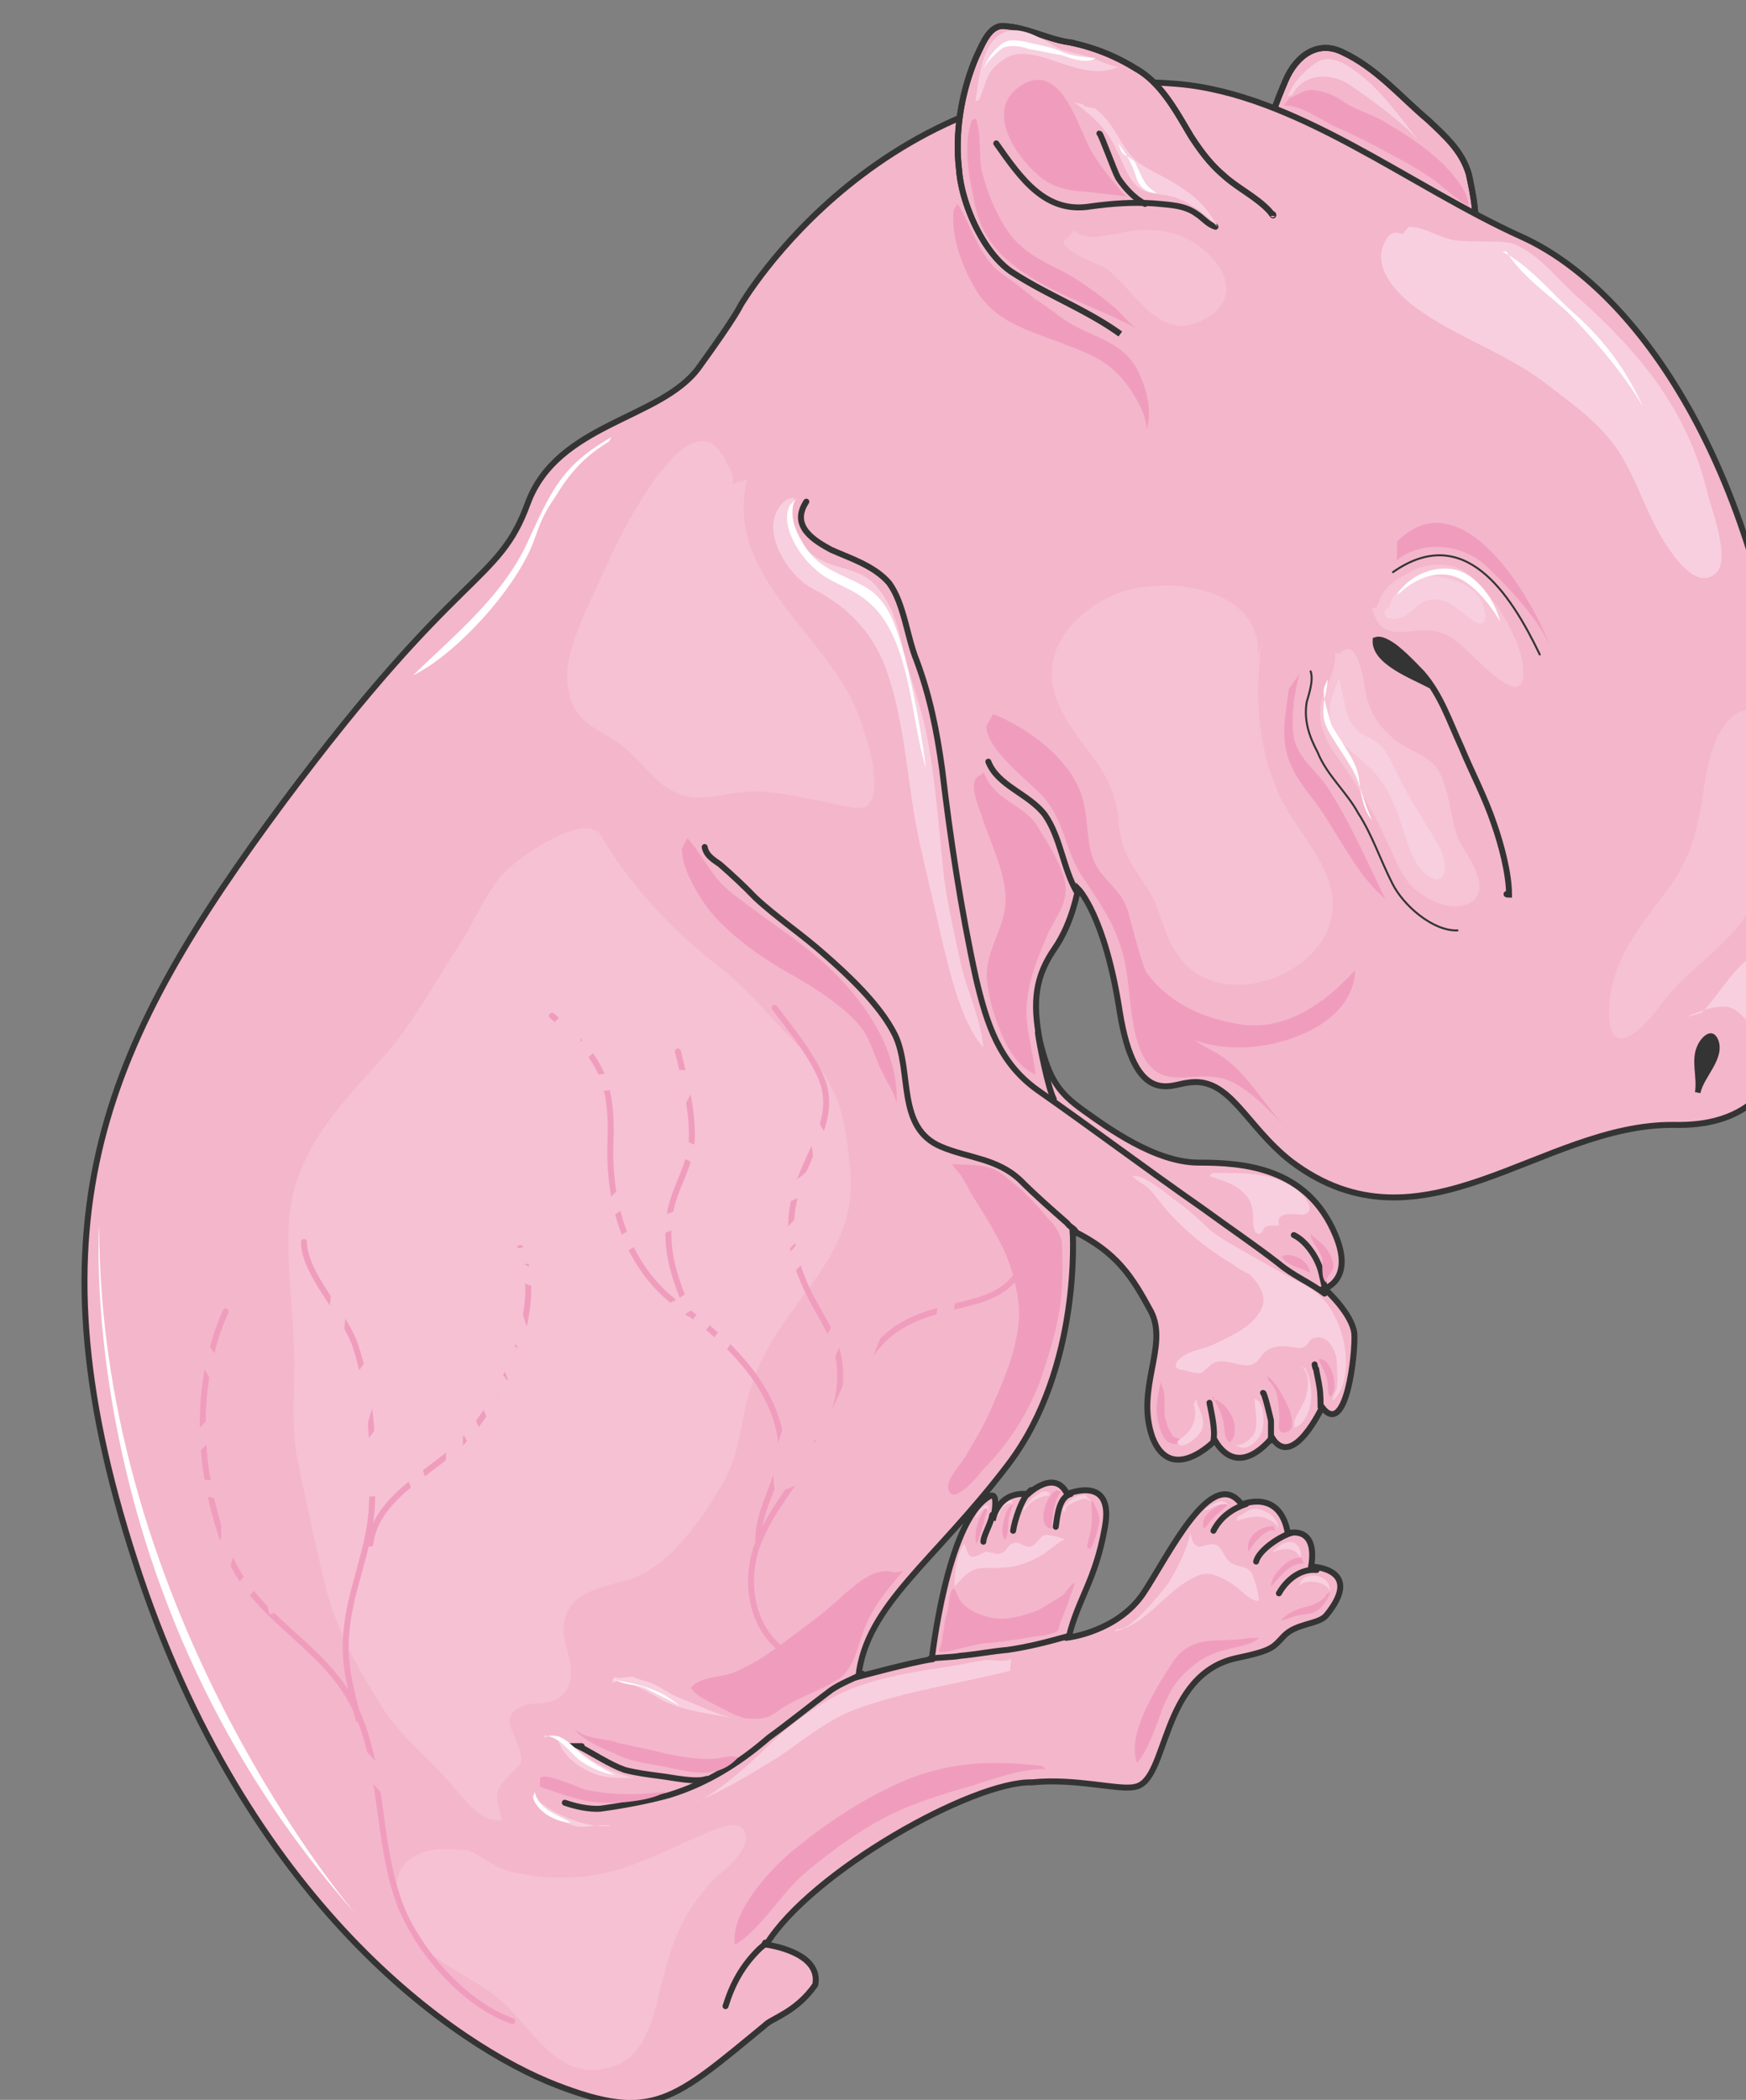 <svg xmlns="http://www.w3.org/2000/svg" version="1.0" viewBox="0 0 140.75 169.172"><rect x="0" y="0" width="140.75" height="169.172" fill="#808080" stroke="none"/><defs><clipPath clipPathUnits="userSpaceOnUse" id="a"><path d="M5.916 1.28h140.555v169.257H5.916z"/></clipPath></defs><path d="M102.098 12.153c-.12-1.76.88-4.118 1.52-5.637.879-2.079 2.638-3.278 4.596-2.319 2.759 1.28 4.718 3.638 6.916 5.477 1.4 1.32 2.719 2.479 3.278 4.357.32 1.52.84 3.838.32 5.477-.44 1.4-1.32.6-2.398.24-2.959-.92-6.037-2.079-8.635-3.958-1.12-.72-2.199-1.519-3.278-2.358-.44-.36-1.12-.68-1.32-1.16z" fill="#f4b6cb" fill-rule="evenodd" fill-opacity="1" stroke="none"/><path d="M102.098 12.153c-.12-1.76.88-4.118 1.52-5.637.879-2.079 2.638-3.278 4.596-2.319 2.759 1.28 4.718 3.638 6.916 5.477 1.4 1.32 2.719 2.479 3.278 4.357.32 1.52.84 3.838.32 5.477-.44 1.4-1.32.6-2.398.24-2.959-.92-6.037-2.079-8.635-3.958-1.12-.72-2.199-1.519-3.278-2.358-.44-.36-1.12-.68-1.32-1.16" fill="none" stroke="#343434" stroke-width=".48px" stroke-linecap="butt" stroke-linejoin="miter" stroke-miterlimit="8" stroke-dasharray="none" stroke-opacity="1"/><path d="M102.098 12.153c-.12-1.76.88-4.118 1.52-5.637.879-2.079 2.638-3.278 4.596-2.319 2.759 1.28 4.718 3.638 6.916 5.477 1.4 1.32 2.719 2.479 3.278 4.357.32 1.52.84 3.838.32 5.477-.44 1.4-1.32.6-2.398.24-2.959-.92-6.037-2.079-8.635-3.958-1.12-.72-2.199-1.519-3.278-2.358-.44-.36-1.12-.68-1.32-1.16" fill="none" stroke="#343434" stroke-width=".48px" stroke-linecap="butt" stroke-linejoin="miter" stroke-miterlimit="8" stroke-dasharray="none" stroke-opacity="1"/><path clip-path="url(#a)" d="M65.72 159.903c-1.559 2.119-3.518 2.678-4.077 3.278-7.396 6.076-9.035 7.795-16.79 4.797-7.875-3.038-25.025-14.471-33.98-42.254C1.88 97.98 8.675 83.749 22.866 64.6c14.232-19.109 17.27-17.47 19.668-24.026 2.399-6.516 10.714-6.755 13.792-10.953 3.038-4.197 3.358-4.997 3.358-4.997S71.157 4.757 94.863 6.755c9.634.8 18.788 8.276 27.863 12.353 8.954 4.078 18.588 17.63 21.307 39.337 2.718 21.786 1.759 32.42-9.075 32.18-10.713-.12-20.307 10.953-30.901 2.918-3.718-2.918-4.917-6.876-8.315-6.316-1.32.12-4.237 1.999-5.477-5.716-1.199-7.796-3.358-9.914-3.358-9.914s-.44 2.718-1.879 4.797c-1.519 2.198-1.838 4.197-1.199 7.475.76 3.158 1.56 4.198 3.518 5.597 1.959 1.399 5.797 4.197 9.274 4.197 3.598 0 8.755.36 11.034 5.837 1.519 3.598-.88 4.317-.88 4.317s2.199 1.959 2.399 3.598c.12 1.519-.64 8.515-2.599 5.956 0 0-2.398 5.117-4.037 2.439 0 0-2.639 3.518-4.597.24 0 0-3.518 3.637-5.037-.24-1.4-3.958 1.319-7.356-.12-10.154-1.52-2.798-2.719-4.757-6.316-6.516 0 0 .76 10.953-5.157 18.789-5.997 7.915-11.473 11.313-12.113 17.15 0 0 4.277-1.16 5.916-1.4 0 0 1.2-10.993 4.558-13.072 1-.72.36 1.879.36 1.879s.32-2.359 2.838-2.119c0 0 2.158-2.079 3.158 0 0 0 3.838-1.639 3.038 2.678-.76 4.318-2.159 5.717-2.918 8.875 0 0 3.917-.48 5.996-3.518 2.079-3.118 5.557-10.473 7.955-7.195 0 0 3.078-1.32 3.718 2.318 0 0 2.439-.72 1.879 2.679 0 0 4.357.12 1.2 3.957-.64.72-2.4.6-3.399 1.64-.88.919-.88 1.158-3.717 1.758-6.317 1.28-5.557 9.914-8.275 10.394-1.24.32-4.718-.72-8.315-.36-4.798-.12-17.83 7.236-21.427 13.072 0 0 4.477.56 3.957 3.238z" fill="#f4b6cb" fill-rule="evenodd" fill-opacity="1" stroke="none"/><path d="M115.29 55.207c-1.32-.72-4.517-1.88-4.397-3.638 1-.36 3.078 1.999 3.758 2.678 1.519 1.76 2.198 3.878 3.158 5.957.88 2.118 1.878 3.957 2.638 6.196.56 1.599 1.2 3.957 1.2 5.676-.32 0-.2-.08-.08-.08" fill="none" stroke="#343434" stroke-width=".48px" stroke-linecap="round" stroke-linejoin="miter" stroke-miterlimit="8" stroke-dasharray="none" stroke-opacity="1"/><path d="M112.292 46.092c5.716-3.998 9.434 1.64 11.833 6.636M105.656 54.087c.24.72-.12 1.76-.32 2.479-.24 1.479.2 2.758.88 4.037.76 1.88 2.318 3.158 3.278 4.917 1.119 1.72 1.759 3.718 2.758 5.677.88 1.759 3.278 3.838 5.237 3.758" fill="none" stroke="#343434" stroke-width=".16px" stroke-linecap="round" stroke-linejoin="miter" stroke-miterlimit="8" stroke-dasharray="none" stroke-opacity="1"/><path d="M86.787 71.836c-1.079-1.838-1.279-4.357-2.558-6.196-1.32-1.719-3.798-2.318-4.557-4.277M84.949 88.546c-.44-.8-1.16-4.397-1.28-5.356" fill="none" stroke="#343434" stroke-width=".48px" stroke-linecap="round" stroke-linejoin="miter" stroke-miterlimit="8" stroke-dasharray="none" stroke-opacity="1"/><path d="M65 40.416c-1.319 1.998.68 3.158 2 3.877 1.518.68 3.477 1.28 4.677 2.679 1.199 1.639 1.439 4.317 2.198 6.196 1.08 2.878 1.64 5.676 2.079 8.834.64 5.477 1.519 11.314 2.718 16.79.88 3.758 1.88 6.796 4.917 8.995 4.518 3.158 8.875 6.436 13.352 9.554 2.079 1.52 4.158 2.918 6.117 4.437 1.239 1.04 2.518 1.52 3.717 2.439M56.806 68.239c.12.72.8 1.079 1.239 1.399.96.84 1.959 1.759 2.838 2.678 1.759 1.64 3.718 2.918 5.557 4.557 1.879 1.64 4.517 4.078 5.716 6.516 1.4 2.919.08 7.476 3.718 8.995 2.159.92 4.477.92 6.356 2.678 1.28 1.28 2.479 2.319 3.798 3.478.24.36.56.36.76.8M106.775 103.657c-.08-.32-.2-.92-.32-1.359-.32-1.04-1.159-2.319-2.158-2.798M106.455 113.331c0-.32 0-1.04-.08-1.519-.08-.56-.2-1.04-.28-1.519-.12-.12-.12-.48-.12-.36M102.458 116.05v-1.6c-.08-.36-.52-2.238-.64-2.238M97.82 116.05c.16-.92-.16-2.199-.32-3.038M74.955 133.639c.56-.12 1.878-.12 2.438-.24 1.32-.12 2.519-.36 3.838-.48 1.639-.24 3.078-.6 4.917-1.119M69.518 134.838c-.84.48-1.64.72-2.519 1.32-1.719 1.279-3.278 2.558-5.037 3.837-2.398 2.079-5.037 3.718-8.075 4.637-1.759.48-3.717.84-5.476 1.08-1 .08-2.199-.24-2.879-.48" fill="none" stroke="#343434" stroke-width=".48px" stroke-linecap="round" stroke-linejoin="miter" stroke-miterlimit="8" stroke-dasharray="none" stroke-opacity="1"/><path d="M46.892 140.675h-.24c1.199.6 2.398 1.439 3.717 1.919.96.24 1.84.36 2.799.48 1 .12 2.958.559 3.797.24M61.683 156.505c-.08.24-.32.36-.44.48-1.4 1.359-2.199 2.838-2.758 4.637M79.992 122.046c-.12.72-.72 1.679-.72 2.159M83.11 120.047c-.76.6-1.32 2.479-1.44 3.278M86.308 120.367c-.96.24-1.08 1.839-1.2 2.638M100.46 121.167c-1.08.36-2.08 1.039-2.64 2.158M104.137 123.485c-.88.24-2.639 1.36-2.878 2.319M106.136 126.483c-1.2-.12-2.359.68-3.038 1.88" fill="none" stroke="#343434" stroke-width=".48px" stroke-linecap="round" stroke-linejoin="miter" stroke-miterlimit="8" stroke-dasharray="none" stroke-opacity="1"/><path d="M136.637 87.987c.2-1.2-.36-2.599.2-3.758.36-.8 1.24-1.52 1.68-.44.559 1.52-1.2 2.998-1.44 4.278z" fill="#343434" fill-rule="evenodd" fill-opacity="1" stroke="none"/><path d="M104.776 54.247c-.44 1.4-.759 3.878-.44 5.357.44 1.639 1.88 2.558 2.68 3.838 1.758 2.678 3.197 5.956 4.636 8.954-2.518-2.079-3.997-5.796-6.076-8.355-2.478-3.158-2.239-4.757-1.679-8.515zM112.612 45.133c1.959-1.6 5.117-1.36 7.075.36 1.72 1.598 4.638 4.637 5.397 6.915-1.599-4.477-7.355-13.991-12.472-8.754zM103.497 8.515c1.32-.12 2.958 1.16 4.278 1.759 1.319.56 2.718 1.279 4.037 1.999 1.32.68 2.599 1.399 3.798 2.238.88.68 1.759 1.52 2.758 2.079.08-1.16-1.439-2.798-2.198-3.518-1.32-1.28-3.158-2.438-4.797-3.398-.88-.48-1.96-.8-2.959-1.399-.64-.48-1.399-.84-2.158-.96-1-.24-1.44.24-2.319.6zM77.193 16.43c1.2 1.879 1.76 4.437 3.718 5.717.84.6 1.719 1.279 2.598 1.998.96.56 1.84 1.36 2.839 1.96 2.038 1.158 4.437 1.518 5.516 4.077.44.92.76 2.078.76 3.118 0 .48-.08.96-.2 1.279 0-1.28-1.08-2.998-1.839-3.918-1.519-1.878-3.398-2.358-5.357-3.158-2.478-.92-4.997-1.639-6.516-4.077-1.08-1.84-2.078-4.198-1.839-6.516zM79.512 58.485c0 1.878 3.278 4.317 4.477 5.596 1.879 1.999 1.879 4.597 3.278 6.556 1.4 2.119 2.599 3.758 3.278 6.316.64 2.479.44 5.637 1.52 7.956 1.398 2.838 3.597 1.559 5.996 1.878 2.158.24 4.477 2.919 6.076 4.558-2.279-2.199-3.678-5.357-6.516-6.756-4.477-2.359-5.237-5.877-6.556-10.674-.44-1.959-1.4-2.318-2.479-3.837-1.119-1.52-.76-3.878-1.319-5.757-.88-3.158-4.477-5.717-7.196-6.796z" fill="#f09dbd" fill-rule="evenodd" fill-opacity="1" stroke="none"/><path d="M90.945 75.194c1.12 4.278 4.637 6.516 8.355 7.196 3.957.96 7.355-1.4 9.954-4.237-.2 4.477-5.997 6.236-9.315 6.236-4.277 0-6.676-1.879-8.634-5.757zM79.312 62.242c.88 2.239 2.958 2.479 4.157 4.078.88 1.399 1.88 2.918 2.319 4.437.52 1.959-.76 3.118-1.44 4.757-.639 1.52-1.318 3.158-1.518 4.877-.32 2.239.44 4.078.64 6.157-1.52-.56-2.52-2.559-3.039-4.038-.44-1.16-.76-2.359-.88-3.638-.12-1.719.88-3.358 1.32-4.997.76-2.758-1-5.676-1.759-8.235-.32-.84-1.12-2.798-.12-3.158zM76.753 93.783c1.8.12 3.119-.12 4.518 1.2 1.239.919 2.198 1.958 3.198 3.158.56.56.88 1.039 1.12 1.838.08 1.2.08 2.599 0 3.878-.12 2.559-1 5.157-1.76 7.476-1.12 2.798-2.558 5.036-4.637 7.115-.32.48-2.518 3.038-2.758 1.44-.12-.84 1.239-2.12 1.559-2.839.76-1.28 1.519-2.558 2.078-3.958 1-2.238 2-4.677 2.08-7.115 0-2.119-.76-4.597-1.76-6.316-.64-1.2-1.319-2.239-1.959-3.278-.44-.72-.76-1.52-1.319-2.12l-.12-.12zM84.309 142.514c-2.079 0-3.918.72-5.877 1.319-2.318.68-4.837 1.399-7.115 2.598-2.199 1.16-4.158 2.599-6.156 4.238-2.08 1.639-3.838 4.837-5.917 5.996-.44-2.678 3.198-6.476 5.037-7.875 2.519-2.039 5.397-3.918 8.315-5.197 3.758-1.679 7.475-1.799 11.393-1.32zM101.498 131.96c-.64.6-1.958.72-2.718.96-1.32.32-2.278.919-3.278 1.878-2.079 1.96-2.079 5.037-3.838 7.236-.879-2.319 1.56-6.076 2.759-7.955 1.639-2.599 3.797-1.64 6.236-2.119zM105.096 125.964c-1.079-.12-1.959 1.159-2.638 1.839 0-.56.44-1.16.8-1.48.44-.48.959-.84 1.638-.84zM102.778 123.325c-.64-.36-1.8 1.08-2.119 1.68-.36-1.2 1.08-2.16 2.039-2.04zM99.1 121.127c-.32.24-.64.6-.96.84-.44.359-.759.839-1.079 1.198-.44-1.079 1-1.799 1.64-2.158zM107.255 128.202c-.2.72-.76 1.52-1.52 1.76-.479.12-.919.12-1.358.24-.44.119-.76.319-1.12.319.68-.68 1.36-.92 2.359-1.16.32-.08 1.12-.44 1.32-.919zM75.794 133.08c.56.08 1.32-.24 1.959-.36.64-.12 1.32-.36 2.079-.36 1.279-.12 2.598-.36 3.877-.56.44 0 .76-.12 1.2-.24.44-.12.44-.36.56-.8.2-.479.399-1.039.639-1.638.12-.56.44-1.04.52-1.64-.32.24-.64.6-.84.96-.68.44-1.44.92-2.079 1.28-1.199.44-2.718.919-3.997.559-.88-.24-1.52-.48-2.159-1.16-.36-.359-.36-.799-.68-1.159-.44.36-.32 1.4-.52 1.96-.12.359-.24.839-.24 1.278-.199.6-.08 1.16-.439 1.76zM79.592 121.486c.08.12-.24.72-.24.96-.2.68-.32 1.359-.64 1.919-.24-.92.12-1.92.64-2.759zM81.83 120.847c-.2.4-.4 1-.52 1.479-.08.52 0 1.359-.28 1.719-.559-.48.08-2.798.6-2.798zM85.508 120.167c-.08.12-.2.36-.32.6-.2.6-.32 1.08-.32 1.559-.12.24 0 .6-.12.84-1.239-.24-.44-2.759.44-3.119zM88.067 120.847c.24.6.56 1.04.56 1.719 0 .12-.56 2.598-.88 2.158-.24-.12 0-.44 0-.68.12-.439.24-.919.24-1.358.08-.56 0-1.04 0-1.6zM105.656 99.58c.12.48.68 1.079.92 1.759.08.6-.12 1.559.32 1.998 0-.68.759-.8.559-1.639-.24-1.039-1-1.639-1.799-2.238 0-.12.12 0 .12-.12zM103.377 101.299c.36.68 1.48.8 2.199 1.239.08-.92-1.599-1.839-2.319-1.24zM106.296 109.494c.24.6.56 1.079.68 1.639.12.48 0 1.079.239 1.399.76-.44.2-3.038-.8-3.038zM102.258 111.213c.88.8.76 1.878.88 2.918 0 .44-.24 1.359.4 1.279 1.718-.12-.52-4.077-1.4-4.557zM97.9 112.612s-.24-.24-.12 0c.44.72.8 1.399.88 2.238.12.56 0 1.04.48 1.36.52-.44.44-1.16.32-1.72-.24-.719-.68-1.279-1.24-1.638-.32-.24-.32.12-.56-.24zM93.583 111.333c-.24 1.079-.48 2.038-.24 3.078.12.6.32 1.439.88 1.799.36.12.88.32.88-.24 0-.12-.44-.12-.52-.24-.24-.36-.48-.72-.56-1.2-.36-.799.08-2.238-.36-2.838zM55.406 67.52c.88.958 1.56 2.238 2.439 3.317.76.92 1.719 1.52 2.598 2.199 2.08 1.559 4.078 2.838 6.037 4.597 2.958 2.678 5.996 6.796 5.796 11.233-.2-.92-.76-1.639-1.2-2.558-.559-1.16-.879-2.479-1.638-3.518-1.64-1.999-4.477-3.638-6.556-4.797-1.999-1.2-4.397-2.958-5.837-4.837-.84-1.16-2.078-3.158-2.078-4.797zM46.332 139.316c.56.84 2.438 1.639 3.318 1.998 1.2.6 2.319.72 3.398.92 2.199.36 4.637 1.399 6.476-.68-.64-.12-1.08 0-1.759.12-1.32.12-2.638-.12-3.958-.36-1.319-.36-2.718-.6-4.037-.92-.88-.359-2.199-.239-3.078-.839zM43.534 143.953c2.078.68 3.637 1.359 5.796 1.279 1.2 0 3.398-.24 4.357-.92-1.958.32-4.477.32-6.436-.12-.52-.12-3.478-1.518-3.717-.919zM72.796 126.563c-1.28 1.52-2.399 2.799-3.158 4.757-.52 1.4-.76 3.039-2.039 3.958-1.639 1.04-3.518 1.52-5.037 2.678-.76.56-1.519.56-2.478.48-.88-.24-1.44-.6-2.2-.96-.319-.2-1.958-.919-2.078-1.398l-.12-.08c.68-.96 2.519-.84 3.518-1.28 1.72-.72 3.158-1.759 4.677-2.918 1.4-1.04 2.839-2.079 4.158-3.358 1.199-.96 2.478-2.238 4.117-1.759z" fill="#f09dbd" fill-rule="evenodd" fill-opacity="1" stroke="none"/><path d="M135.958 81.95c.88-.48 2.598-1.039 3.438-.8 1.199.32 1.718 2.04 2.878 1.84.56-2.079.96-4.158.88-6.316-2.56-.6-4.398 3.437-5.997 4.917zM113.571 18.269c1.2 0 2.399.84 3.638 1.08 1.519.2 3.038 0 4.477.2 2.159.599 4.038 3.157 5.677 4.556 4.797 4.318 8.635 8.835 10.274 15.59.32 1.28 1.838 5.238.76 6.397-1.52 1.6-3.399-1.16-4.158-2.319-1.52-2.358-2.279-5.116-3.718-7.355-1.52-2.319-3.718-3.838-5.797-5.437-3.038-2.358-6.556-3.518-9.714-5.596-1.519-.92-4.397-3.278-3.518-5.597.36-.8.68-1.28 1.56-.92zM103.817 7.755c.36-1.04 1.36-2.078 2.239-2.678.76-.48 1.399-.36 2.198 0 2.519 1.4 4.198 3.838 6.037 6.156-1.52-1.599-3.638-3.118-5.477-4.397-1.559-1.04-3.758-.92-4.637.8zM64.001 40.096c-.32 2.558.12 3.837 2.199 5.037 1.559.8 3.318.68 4.517 2.198 1.32 1.52 1.76 3.478 2.199 5.437.56 2.119 1.319 4.197 1.759 6.276.76 3.838 1 7.795 1.439 11.753.32 2.319.88 4.757 1.399 7.116.56 2.198 1.56 4.277 1.759 6.476-1.839-2.079-2.718-6.156-3.398-8.915-.56-2.558-1.2-5.117-1.759-7.675-1-4.557-1.08-9.314-2.638-13.752-1.08-3.118-3.198-5.197-5.917-6.596-2.118-1.04-4.757-5.237-2.118-7.235zM91.944 94.823c.88.36 1.88 1.159 2.639 1.758.88.6 1.639 1.28 2.438 2 .96 1.039 2.399 1.718 3.598 2.438 1.44.8 2.998 1.719 4.437 2.438 1.08.56 1.96 1.4 2.519 2.559 1 1.839 1.519 5.237-.12 6.836-.12-.2.12-.56.24-.8.2-.68.08-1.4.08-1.959 0-1.279-.44-2.558-1.08-3.638-1.199-2.318-4.277-2.998-6.516-4.157-2.078-1.08-4.157-2.678-5.796-4.437-.68-.68-1.24-1.64-1.88-2.199-.439-.36-.998-.6-1.238-.96z" fill="#f8cfdf" fill-rule="evenodd" fill-opacity="1" stroke="none"/><path d="M107.815 109.654c-.2-.92-.76-2.12-1.76-1.88-.439 0-.519.48-.879.72-.44.24-.88 0-1.319 0-.56-.12-1.2 0-1.639.24-.44.24-.68.8-1 1.04-.999.719-2.438-.6-3.517.12-.36.24-.56.599-.92.719-.32.08-.96-.12-1.319-.24-.52 0-1-.24-.44-.84.68-.679 1.76-.799 2.679-1.159 1.399-.72 3.398-1.399 4.077-3.158.32-.96-.44-1.999-1.119-2.598-.68-.32-1.56-.8-1.879-1.64.68-.12 1.44.48 1.999.6.64.12 1.08.36 1.639.72.8.56 1.559.92 2.319 1.52.799.559 1.559 1.038 1.998 1.878.56.92.88 2.199 1 3.158zM105.296 110.293c-.12 0-.12-.12-.12-.12.8 1.24.8 4.198-.8 4.837-.24-.56.36-1.239.6-1.799.44-.68.8-2.558-.12-3.158zM99.62 116.37c.76.799 1.958-.36 2.158-1.2.12-.68.2-2.238-.64-2.478 0 .96.32 1.799 0 2.718-.2.48-1.079 1.2-1.638.96zM96.422 112.692c.12.84.84 1.519.44 2.558-.24.48-1.2 1.28-1.64 1.2-.76-.24.12-.6.32-.84.68-.56 1-1.64.68-2.439zM97.74 94.503c2.32 0 4.598-.12 6.597 1.199.56.36 1.959 1.799.76 2.159-.56 0-2.4-.36-1.96.84-.44.12-.799-.12-1.239.239-.08.12-.2.56-.52.44-.36-.08-.36-.92-.36-1.16 0-1.079-.2-1.679-1.079-2.398-.76-.6-1.559-.72-2.438-1.08zM90.065 131.2c.88.44 3.598-2.918 4.158-3.717.64-1.08 1.519-2.679 1.719-3.998.12.24.12.84.44.96.32.36.68 0 1.079 0 1-.24 1 .68 1.559 1.279.52.56 1.4.36 1.839.92.24.359.64 1.878.64 2.318-.64.12-1.52-.92-2.04-1.28-1.119-.679-2.078-1.279-3.277-.559-2.199 1.04-3.838 3.838-6.356 4.317zM76.953 127.483c0-.84.24-2.519.8-3.118.32.96.32 1.319 1.32.84.439-.24.319-.24.759-.12.44 0 .52.24.959 0 .36-.12.44-.6.8-.72.52-.24.76.12 1.199.24.76.12.88-.84 1.519-.96.44 0 1.12.24 1.519.36-.52.24-1.2.84-1.719 1.2-1 .599-2.079 1.078-3.318 1.078-.76.12-1.719-.12-2.399.24-.56.24-.999.84-1.439 1.28zM82.59 121.646c.44-.72 1.32-1.159 2.039-1.159-.08-.2 0-.32-.32-.32-.32-.12-.76.32-1.08.52-.2.24-.52.56-.759.88zM85.788 121.806c.12-.08.12-.2.12-.32.2-.32.64-.44.92-.56.24-.08.639-.32.879-.08.08 0 .2.08.28.08-.08-.08-.2-.2-.28-.2-.12-.239-.24-.359-.56-.239-.52 0-1.16.56-1.479 1.12zM79.672 121.766c-.28-.76-.8.36-1.04.6.12-.36.24-.6.52-.84.12-.12.32-.36.52-.24zM80.471 122.206c.12-.36.24-.72.6-.96.12-.12.48-.24.6 0-.12-.12 0-.4-.24-.4-.48.16-.72.76-.96 1.12zM99.78 122.166c.44-.12.64-.44 1.079-.56.44-.12.88 0 1.28.24.439.2.959.76.879 1.32 0-.32-.44-.64-.76-.76-.88-.44-1.719-.12-2.598.12zM102.618 124.964c.44-.36.96-.92 1.719-.68.4.24.6.76.52 1.2-.2-.2-.32-.52-.76-.64-.4-.12-1.04 0-1.48.2zM104.776 127.763c0-.68.8-.92 1.36-.8.68.12 1.04.56 1.119 1.24-.44-.76-1.44-.88-2.239-.68zM97.101 121.646c0-.08.76-.48.96-.6.32-.2.76-.08 1.039.2-.52-.2-1.44.12-1.759.4zM81.51 133.639c-.52.36-1.518 0-2.158.12-1 .12-1.879.36-2.758.48-2.279.36-4.598.68-6.756 1.399-2.439.68-4.598 2.198-6.596 3.797-1.32 1.16-2.519 2.439-3.798 3.478-1 .8-2.519 2.08-3.758 2.399 2.519-.92 4.837-2.399 7.116-3.798 2.079-1.399 4.077-3.118 6.476-3.917 3.918-1.4 8.075-1.96 12.153-2.999zM44.973 139.795c1.839 1.44 3.797 2.958 6.156 3.438-1.28 0-2.359.08-3.558-.48-1.08-.48-2.238-1.399-2.598-2.598zM42.814 144.512c1.44 1.6 4.397 2.799 6.476 2.599-.84-.24-1.959.2-2.958 0-1.08-.36-2.838-1.12-3.398-2.359zM49.53 135.078c.32.24.88 0 1.44 0 .319.12.999.36 1.438.48.88.32 1.52.92 2.399 1.24 1.559.599 3.078 1.398 4.717 1.718-1.959-.44-4.038-.56-6.036-1.48-.76-.439-3.518-2.198-4.198-1.358z" fill="#f8cfdf" fill-rule="evenodd" fill-opacity="1" stroke="none"/><path d="M101.738 51.609c-.68 4.437-.32 9.314 1.76 13.152 1.838 3.358 5.436 6.596 3.277 10.673-2.078 3.718-8.195 5.437-11.273 2.199-1.639-1.719-1.639-3.718-2.838-5.797-1.44-2.318-2.319-3.038-2.519-5.916-.44-4.317-3.398-5.716-4.917-9.434-1.559-3.838 1.2-6.956 4.358-8.475 3.717-1.759 12.272-1.04 11.833 4.997z" fill="#f6c1d3" fill-rule="evenodd" fill-opacity="1" stroke="none"/><path d="M107.615 52.568c.24 1.64-1.32 3.278-1.2 5.037.12 2.079 1.44 3.358 2.519 4.997 1 1.64 1.959 3.118 2.718 4.877.8 1.52 1.12 2.918 2.319 4.078 1.2 1.039 3.038 1.958 4.597 1.159 1.72-1.16-.12-3.478-.88-4.877-.999-1.999-.679-5.597-2.758-6.756-.96-.72-2.038-.92-2.918-1.879-1-.92-1.559-1.839-1.879-3.238-.2-.84-.56-4.917-2.198-3.278zM111.173 48.45c.44-1.399 1.839-1.998 2.958-2.598 1.08-.48 2.478-.48 3.598 0 2.038 1.08 3.997 4.278 4.757 6.516.44 1.4.76 3.878-1.28 2.599-1.519-.96-2.638-2.479-4.157-3.558-1.4-.92-2.598-.6-4.117-.48-1.32 0-1.88-.44-2.319-1.879.12-.12.24-.12.36-.12z" fill="#f6c4d5" fill-rule="evenodd" fill-opacity="1" stroke="none"/><path d="M112.052 48.85c.12-1.399 2.359-2.438 3.438-2.438 1.48.12 3.758.72 4.157 2.678.32 1.16-.2 1.48-1.039.8-1-.68-1.639-1.6-3.038-1.6-1.04 0-1.48.8-2.359 1.36-.4.24-1.719.48-1.599-.44zM107.815 54.967c-.44 1.159-.88 2.118-.44 3.278.44 1.639 1.839 2.438 2.918 3.478 1.4 1.279 1.959 2.678 2.599 4.437.44 1.28.88 3.238 1.958 4.197 1.84 1.48 1.92-.84 1.2-2.118-1.2-2.08-2.519-3.958-3.478-6.037-.52-.92-.76-1.879-1.64-2.438-.719-.48-1.398-.6-1.918-1.4-.64-.839-.56-1.878-.88-2.798-.08-.36 0-.6-.32-.84z" fill="#f8cfdf" fill-rule="evenodd" fill-opacity="1" stroke="none"/><path d="M47.97 66.52c2.64 4.677 6.037 8.275 10.075 11.433 2.398 1.839 4.357 4.437 6.556 6.516 3.078 2.798 3.598 5.836 3.957 10.034.4 4.997-2.638 8.155-5.156 11.753-1.44 1.998-2.399 3.877-3.079 6.196-.64 2.438-.76 4.677-1.958 6.876-1.76 3.038-4.358 6.876-7.636 7.915-1.879.6-4.917.84-5.277 3.638-.2 1.759 1.24 3.597.24 5.237-1 1.639-2.838.72-3.957 1.519-1.28.8-.32 1.878 0 2.918.56 1.759.36 1.279-.76 2.558-1.319 1.28-.88 1.76-.52 3.518-1.639.2-2.638-1.28-3.637-2.358-1.84-2.319-4.238-4.078-5.877-6.516-1.999-3.159-3.638-6.077-4.597-9.555-.88-3.398-1.559-6.876-2.319-10.393-.64-2.919-.2-6.037-.32-9.075-.12-3.398-.559-6.676-.44-9.914.24-5.716 3.839-9.434 7.316-13.312 2.519-2.678 4.398-6.276 6.477-9.434 1.319-1.999 2.278-4.677 4.037-6.196 1.2-1.04 5.677-4.198 7.116-2.799zM60.243 38.617c-1.878 7.315 5.677 12.112 8.435 17.789.76 1.639 2.839 6.996 1.2 8.515-.52.44-2.399-.12-2.959-.24-1.958-.36-3.717-.8-5.716-.92-3.158-.12-5.237 1.6-7.995-.72-1.2-1.039-2.199-2.438-3.598-3.357-1.679-1.04-3.318-1.64-3.758-3.958-.56-2.318.76-5.117 1.64-7.115 1.318-2.759 2.438-5.557 4.077-8.116 1.319-2.238 4.917-7.595 6.916-3.397.32.72.76 1.039.56 1.878zM37.817 149.07c1.2.6 2.079 1.399 3.518 1.759 1.959.44 3.798.56 5.876.32 3.278-.32 6.117-1.96 9.195-3.239.76-.32 2.838-1.399 3.478-.56 1.08 1.28-1.52 3.359-2.199 3.918-2.838 2.919-3.598 5.437-4.557 9.395-.68 2.758-1.44 5.436-4.398 5.996-3.797.8-5.756-3.118-8.275-5.437-2.638-2.318-6.995-3.478-8.195-7.035-1.119-3.598.76-5.237 3.798-5.237zM141.794 57.045c-.24 4.678 1.28 9.075.2 13.712-1.08 4.877-5.317 6.396-8.155 10.234-1.4 1.959-4.357 4.837-4.118.08.2-3.598 2.399-6.356 4.438-9.035 2.318-2.998 2.718-5.356 3.278-9.034.32-2.119 1-4.757 2.918-5.717z" fill="#f6c1d3" fill-rule="evenodd" fill-opacity="1" stroke="none"/><path d="M112.612 47.891c1-1.52 2.918-2.359 4.677-1.999 1.719.36 3.238 2.479 3.638 4.198-.72-1.28-2.159-3.118-3.558-3.598-1.48-.6-3.318.12-4.517 1.279zM107.015 54.727c0 .96-.44 1.879-.32 2.838 0 .8.56 1.64 1 2.319.52.84 1.199 1.759 1.639 2.718.44 1.16.76 2.439 1.279 3.478-.76-.8-.96-2.439-1.08-3.478-.2-.96-.559-1.519-.999-2.239-.4-.72-.84-1.279-1.199-1.998-.2-.68-.88-2.559-.52-3.158zM64.241 40.096c-1 1.279.24 3.518 1.12 4.557 1.079 1.28 2.838 1.759 4.237 2.558 1.999 1.04 2.638 3.238 3.318 5.597a75.078 75.078 0 0 1 1.719 9.035c-1.28-4.038-1.2-10.674-4.797-13.472-1.2-1.04-2.959-1.4-4.158-2.559-1.12-.92-2.878-3.478-1.999-5.117zM43.853 139.955c1.24-.48 2.08.48 2.839 1.2.88.799 1.879 1.279 2.838 1.838a6.552 6.552 0 0 1-2.918-1.279c-.76-.68-1.52-1.759-2.639-1.879zM43.094 144.353c.44 1.559 1.839 1.798 2.918 2.478-1.08 0-2.678-.8-3.038-1.999zM49.29 135.318c1.76.24 4.038.72 5.517 2.159-.64-.44-1.92-1-2.679-1.44-.76-.36-1.838-.24-2.478-.719zM121.087 20.268c1.998.96 3.957 3.278 5.476 4.677 2.639 2.318 4.358 4.557 5.877 7.795-1.6-2.678-3.598-4.997-5.677-7.195-1.599-1.64-4.037-3.159-5.317-5.277zM49.29 35.219c-3.917 2.238-4.797 4.197-6.676 8.275-1.959 4.437-5.996 7.675-9.314 10.913 3.518-1.719 8.235-6.956 9.674-10.674.52-1.399.76-2.198 1.639-3.477.96-1.52 1.959-3.158 4.477-4.678z" fill="#fff" fill-rule="evenodd" fill-opacity="1" stroke="none"/><path clip-path="url(#a)" d="M7.995 98.7s-2.119 29.862 20.668 55.487c0 0-20.668-23.986-20.668-55.487z" fill="#fff" fill-rule="evenodd" fill-opacity="1" stroke="none"/><path d="M111.492 51.449c-.2-.12-.44-.24-.44.12-.12.24.12.6.24.84.2.479.64.799 1.08 1.039.88.48 1.559 1.079 2.398 1.279 0-.08-.2-.32-.2-.44-.24-.24-.32-.6-.56-.84-.319-.36-.639-.56-.879-.919-.44-.6-1.079-.96-1.639-1.08z" fill="#343434" fill-rule="evenodd" fill-opacity="1" stroke="none"/><path d="M64.96 133.799c-4.037-1.04-5.276-5.797-3.837-9.514 1.959-4.997 7.196-8.395 6.556-14.432-.32-2.558-2.079-4.437-2.958-6.755-1.4-3.278-1.2-5.957.24-9.195.959-2.199 2.158-4.197 1.399-6.636-.76-2.119-2.599-4.317-3.918-6.076" fill="none" stroke="#f09dbd" stroke-width=".48px" stroke-linecap="round" stroke-linejoin="miter" stroke-miterlimit="8" stroke-dasharray="none" stroke-opacity="1"/><path d="M65.84 116.21c1.32-.56 1.879-2.319 2.519-3.598 1.199-2.719 2.318-4.917 5.037-6.196 4.157-2 8.434-.72 9.714-6.357M61.123 124.045c0-2.798 2.159-5.357 1.839-7.915-.52-4.598-4.557-8.315-7.835-10.674-4.398-2.918-6.117-8.155-5.917-13.432.2-5.157-1-7.036-4.717-10.194" fill="none" stroke="#f09dbd" stroke-width=".48px" stroke-linecap="round" stroke-linejoin="miter" stroke-miterlimit="8" stroke-dasharray="none" stroke-opacity="1"/><path d="M55.526 105.816c-.999-2.679-1.998-4.757-1.519-8.035.32-2.079 1.64-3.718 1.76-5.957.08-2.318-.56-4.877-1.12-7.115M41.295 162.821c-3.358-1.159-6.676-4.637-8.435-7.995-2.718-5.357-1.639-12.352-4.477-17.71-2.719-4.996-8.115-6.755-10.194-12.472-2.279-6.156-2.638-13.032 0-18.988" fill="none" stroke="#f09dbd" stroke-width=".48px" stroke-linecap="round" stroke-linejoin="miter" stroke-miterlimit="8" stroke-dasharray="none" stroke-opacity="1"/><path d="M28.902 138.516c-.56-2.199-1.199-4.277-.999-6.756.24-3.718 1.959-6.876 2.079-10.593.2-4.318 0-8.635-1.32-12.713-.879-2.678-4.157-5.796-4.157-8.395M29.862 124.365c.44-3.958 5.517-5.957 7.795-8.635 3.078-3.478 6.356-10.634 4.278-15.19" fill="none" stroke="#f09dbd" stroke-width=".48px" stroke-linecap="round" stroke-linejoin="miter" stroke-miterlimit="8" stroke-dasharray="none" stroke-opacity="1"/><path d="M35.538 125.524c-.56-2.918-1.878-5.597-2.518-8.515-.36-1.28-1.679-9.114.44-9.954 3.837-1.399 7.435 11.833 11.833 10.074 1.079-3.038-2.399-7.156-3.398-9.834-.88-2.239-1-5.157-1.64-7.036M43.733 88.027c5.157-1.16 12.593-1.76 17.83-.24 2.838.84 6.955 5.357 3.038 7.795-2.159 1.4-5.557 1.16-7.955 1.999-1.88.56-6.676 2.079-7.756 3.838-.999 1.838.2 4.037 2.16 4.637 2.078.68 4.596-1.16 6.035-2.319" fill="none" stroke="#f6c1d3" stroke-width="1.359px" stroke-linecap="butt" stroke-linejoin="miter" stroke-miterlimit="8" stroke-dasharray="none" stroke-opacity="1"/><path d="M47.171 96.941c3.079 3.278 6.876-8.115 8.435-9.874 1.28-1.399 2.04-1.999 3.038-.12 1.32 2.479-2.198 6.356-2.718 8.595-.88 3.278 1.959 6.316 3.038 1.999 1.08-4.357-4.677-4.477-6.876-6.836M36.618 119.528c0-2.879.12-5.917-.24-8.675.68 2.198 1.879 6.276 3.958 7.315 1.239-2.678-1.84-5.596-1.64-8.355 1.32 1.04 2.2 2.879 3.398 3.598-.08-2.118-1.079-4.317-2.638-5.716 1 .84 2.119 1.999 3.398 1.879M43.733 103.058c-1.319-.08-2.398-1-3.198-1.8 1.12 0 2.559 0 2.679-.679M27.463 102.938v-.84c.08 3.158-1.239 7.396.2 10.314 1.2-.48 1.88-1.76 2.639-2.679-.24 2.439-1.88 4.878-1.56 7.476.44-.36 1.12-.36 1.64-1.08 0 1.52-.64 2.919-.52 4.438M56.366 112.092c1.519-6.076 7.795-9.474 10.793-14.631-1.599-.24-2.358 1.08-3.558 2.239-2.358 2.358-5.076 4.437-7.235 7.035M44.053 84.669c.56-1.04 1.08-2.08 2.079-2.559 0 1.2 0 2.439.08 3.598.56-1.04 2.079-2.638 2.798-.8" fill="none" stroke="#f6c1d3" stroke-width="1.359px" stroke-linecap="butt" stroke-linejoin="miter" stroke-miterlimit="8" stroke-dasharray="none" stroke-opacity="1"/><path d="M14.911 105.376c.2 3.398 4.557 5.717 2.718 8.955-.76 1.279-3.717 2.758-2.518 4.877.56 1.04 2.199.44 2.638 1.04.84 1.038.76 2.318.76 3.477 0 .92-1.76 4.637-.24 5.077 1.08.36 2.199-2.319 3.358-2.519.44 1.16.44 2.639.76 3.558M26.704 139.515c2.638 1.76 4.637 5.117 7.355 7.196M72.276 99.7c-.2 2.958-4.077 5.996-5.277 8.674-1.319 3.038-4.317 7.636-3.957 10.994 2.638-.68 4.397-4.917 5.476-7.356 1.12-2.239 3.878-11.353 6.956-11.713 2.399-.12-.44 11.473-.56 13.472v-.84" fill="none" stroke="#f4b6cb" stroke-width="1.359px" stroke-linecap="butt" stroke-linejoin="miter" stroke-miterlimit="8" stroke-dasharray="none" stroke-opacity="1"/><path clip-path="url(#a)" d="M65.72 159.903c-1.559 2.239-3.518 2.678-4.077 3.278-7.396 6.076-9.035 7.795-16.79 4.797-7.875-3.038-25.025-14.471-33.98-42.254C1.88 97.98 8.675 83.749 22.866 64.6c14.232-19.109 17.27-17.47 19.668-24.026 2.399-6.516 10.714-6.755 13.792-10.953 3.038-4.197 3.358-4.997 3.358-4.997S71.157 4.757 94.863 6.755c9.634.8 18.788 8.276 27.863 12.353 8.954 4.078 18.588 17.63 21.307 39.337 2.718 21.786 1.759 32.42-9.075 32.18-10.713-.12-20.307 10.953-30.901 2.918-3.718-2.918-4.917-6.876-8.315-6.316-1.32.12-4.237 1.999-5.477-5.716-1.199-7.796-3.358-9.914-3.358-9.914s-.44 2.718-1.879 4.797c-1.519 2.198-1.838 4.197-1.199 7.475.76 3.158 1.56 4.198 3.518 5.597 1.959 1.399 5.797 4.197 9.274 4.197 3.598 0 8.755.36 11.034 5.837 1.519 3.598-.88 4.317-.88 4.317s2.199 1.959 2.399 3.598c.12 1.519-.64 8.515-2.599 5.956 0 0-2.398 5.117-4.037 2.439 0 0-2.639 3.518-4.597.24 0 0-3.518 3.637-5.037-.24-1.4-3.958 1.319-7.356-.12-10.154-1.52-2.798-2.719-4.757-6.316-6.516 0 0 .76 10.953-5.157 18.789-5.997 7.915-11.473 11.313-12.113 17.15 0 0 4.277-1.16 5.916-1.4 0 0 1.2-10.993 4.558-13.072 1-.72.36 1.879.36 1.879s.32-2.359 2.838-2.119c0 0 2.158-2.079 3.158 0 0 0 3.838-1.639 3.038 2.678-.76 4.318-2.159 5.717-2.918 8.875 0 0 3.917-.48 5.996-3.518 2.079-3.118 5.557-10.473 7.955-7.195 0 0 3.078-1.32 3.718 2.318 0 0 2.439-.72 1.879 2.679 0 0 4.357.12 1.2 3.957-.64.72-2.4.6-3.399 1.64-.88.919-.88 1.158-3.717 1.758-6.317 1.28-5.557 9.914-8.275 10.394-1.24.32-4.718-.72-8.315-.36-4.798-.12-17.83 7.236-21.427 13.072 0 0 4.477.56 3.957 3.238" fill="none" stroke="#343434" stroke-width=".48px" stroke-linecap="round" stroke-linejoin="miter" stroke-miterlimit="8" stroke-dasharray="none" stroke-opacity="1"/><path d="M90.305 26.904c-2.718-1.96-5.876-3.118-8.754-4.997-2.279-1.52-4.038-5.477-4.238-8.235-.36-3.038.2-6.316 1.4-9.115.559-1.16 1.119-2.678 2.398-2.438 1.679.12 3.398 1.04 5.037 1.279a16.01 16.01 0 0 1 5.397 2.119c2.078 1.159 3.278 3.478 4.477 5.476.76 1.16 1.519 2.199 2.598 3.118 1.12 1.04 2.878 1.88 3.838 3.039.32.48.12-.12.12.24z" fill="#f4b6cb" fill-rule="evenodd" fill-opacity="1" stroke="none"/><path clip-path="url(#a)" d="M90.305 26.904c-2.718-1.96-5.876-3.118-8.754-4.997-2.279-1.52-4.038-5.477-4.238-8.235-.36-3.038.2-6.316 1.4-9.115.559-1.16 1.119-2.678 2.398-2.438 1.679.12 3.398 1.04 5.037 1.279a16.01 16.01 0 0 1 5.397 2.119c2.078 1.159 3.278 3.478 4.477 5.476.76 1.16 1.519 2.199 2.598 3.118 1.12 1.04 2.878 1.88 3.838 3.039.32.48.12-.12.12.24" fill="none" stroke="#343434" stroke-width=".48px" stroke-linecap="butt" stroke-linejoin="miter" stroke-miterlimit="8" stroke-dasharray="none" stroke-opacity="1"/><path clip-path="url(#a)" d="M90.305 26.904c-2.718-1.96-5.876-3.118-8.754-4.997-2.279-1.52-4.038-5.477-4.238-8.235-.36-3.038.2-6.316 1.4-9.115.559-1.16 1.119-2.678 2.398-2.438 1.679.12 3.398 1.04 5.037 1.279a16.01 16.01 0 0 1 5.397 2.119c2.078 1.159 3.278 3.478 4.477 5.476.76 1.16 1.519 2.199 2.598 3.118 1.12 1.04 2.878 1.88 3.838 3.039.32.48.12-.12.12.24" fill="none" stroke="#343434" stroke-width=".48px" stroke-linecap="butt" stroke-linejoin="miter" stroke-miterlimit="8" stroke-dasharray="none" stroke-opacity="1"/><path d="M97.98 18.269c-.639-.2-.959-.68-1.518-1.04-1-.719-2.2-.719-3.398-.839-1.76-.12-3.398 0-5.157.24-3.638.6-5.597-2.239-7.596-5.077" fill="none" stroke="#343434" stroke-width=".48px" stroke-linecap="round" stroke-linejoin="miter" stroke-miterlimit="8" stroke-dasharray="none" stroke-opacity="1"/><path d="M92.304 16.43c-.84-.44-1.599-1.24-2.159-2.079-.32-.56-1.399-3.598-1.519-3.598" fill="none" stroke="#343434" stroke-width=".48px" stroke-linecap="round" stroke-linejoin="miter" stroke-miterlimit="8" stroke-dasharray="none" stroke-opacity="1"/><path d="M90.505 15.79c-.96-.12-2.079-.24-3.078-.36-1.08 0-2.518-.36-3.398-1.039-2.079-1.599-4.757-5.516-1.759-7.475 2.758-1.84 4.198 1.959 5.077 3.917.76 1.96 1.959 3.238 3.158 4.718.12.12.44.32.12.24zM78.353 9.674c-.68 1.76-.32 4.318.12 6.196.32 2 1.079 3.598 2.638 4.997 3.038 2.719 7.235 3.758 10.713 5.717-.84-.44-1.399-1.4-2.158-1.959-1-.84-2.12-1.639-3.198-2.319-1.88-1.079-3.958-1.758-5.277-3.757-.96-1.4-1.64-3.158-2.079-4.877-.2-1.32 0-2.919-.44-4.118z" fill="#f09dbd" fill-rule="evenodd" fill-opacity="1" stroke="none"/><path d="M78.632 8.115c.36-2.119.56-5.676 3.278-5.676 1.4.12 2.399.959 3.678 1.559.76.24 1.52.36 2.199.6.76.24 1.599.679 2.358.799-2.158.96-4.557-.44-6.596-.92-1.319-.24-2.078-.24-3.158.72-1 .8-1 1.999-1.519 2.918zM86.627 8.275c1.32.96 2.639 2.119 3.398 3.838.44.84.8 1.998 1.44 2.678.879 1.04 2.198.72 3.398 1.16 1.199.479 2.318 1.279 3.278 2.318a7.437 7.437 0 0 0-2.519-2.878c-1.2-.92-2.518-1.4-3.718-2.199-1.079-.72-1.639-2.119-2.398-3.158-.32-.48-.76-.92-1.2-1.28-.36-.12-.999-.12-.999-.36z" fill="#f8cfdf" fill-rule="evenodd" fill-opacity="1" stroke="none"/><path d="M86.627 18.549c.88.96 2.519.36 3.598.24 1.44-.36 3.278-.36 4.717.12 2.959 1.039 5.997 4.917 1.96 6.915-3.479 1.72-5.238-2.238-7.756-4.237-.44-.2-4.517-1.719-3.078-2.439z" fill="#f6c1d3" fill-rule="evenodd" fill-opacity="1" stroke="none"/><path d="M79.232 6.276c-.12-.84.68-2.079 1.32-2.558.639-.64 1.318-.48 2.078-.36.88.24 1.879.36 2.758.72.96.48 1.84.48 2.918.6-.64.519-2.078 0-2.718-.24-.88-.12-1.759-.36-2.638-.48-.64-.24-1.4-.36-2.079-.12-.52.36-1.639 1.359-1.639 2.078zM90.145 11.553c.68.88 1.08 1.599 1.4 2.558.24.96.879 1.44 1.718 1.44-.64-.36-.959-.72-1.279-1.44-.2-.36-.32-.72-.52-1.079-.32-.36-.879-.48-1.079-.84z" fill="#fff" fill-rule="evenodd" fill-opacity="1" stroke="none"/></svg>